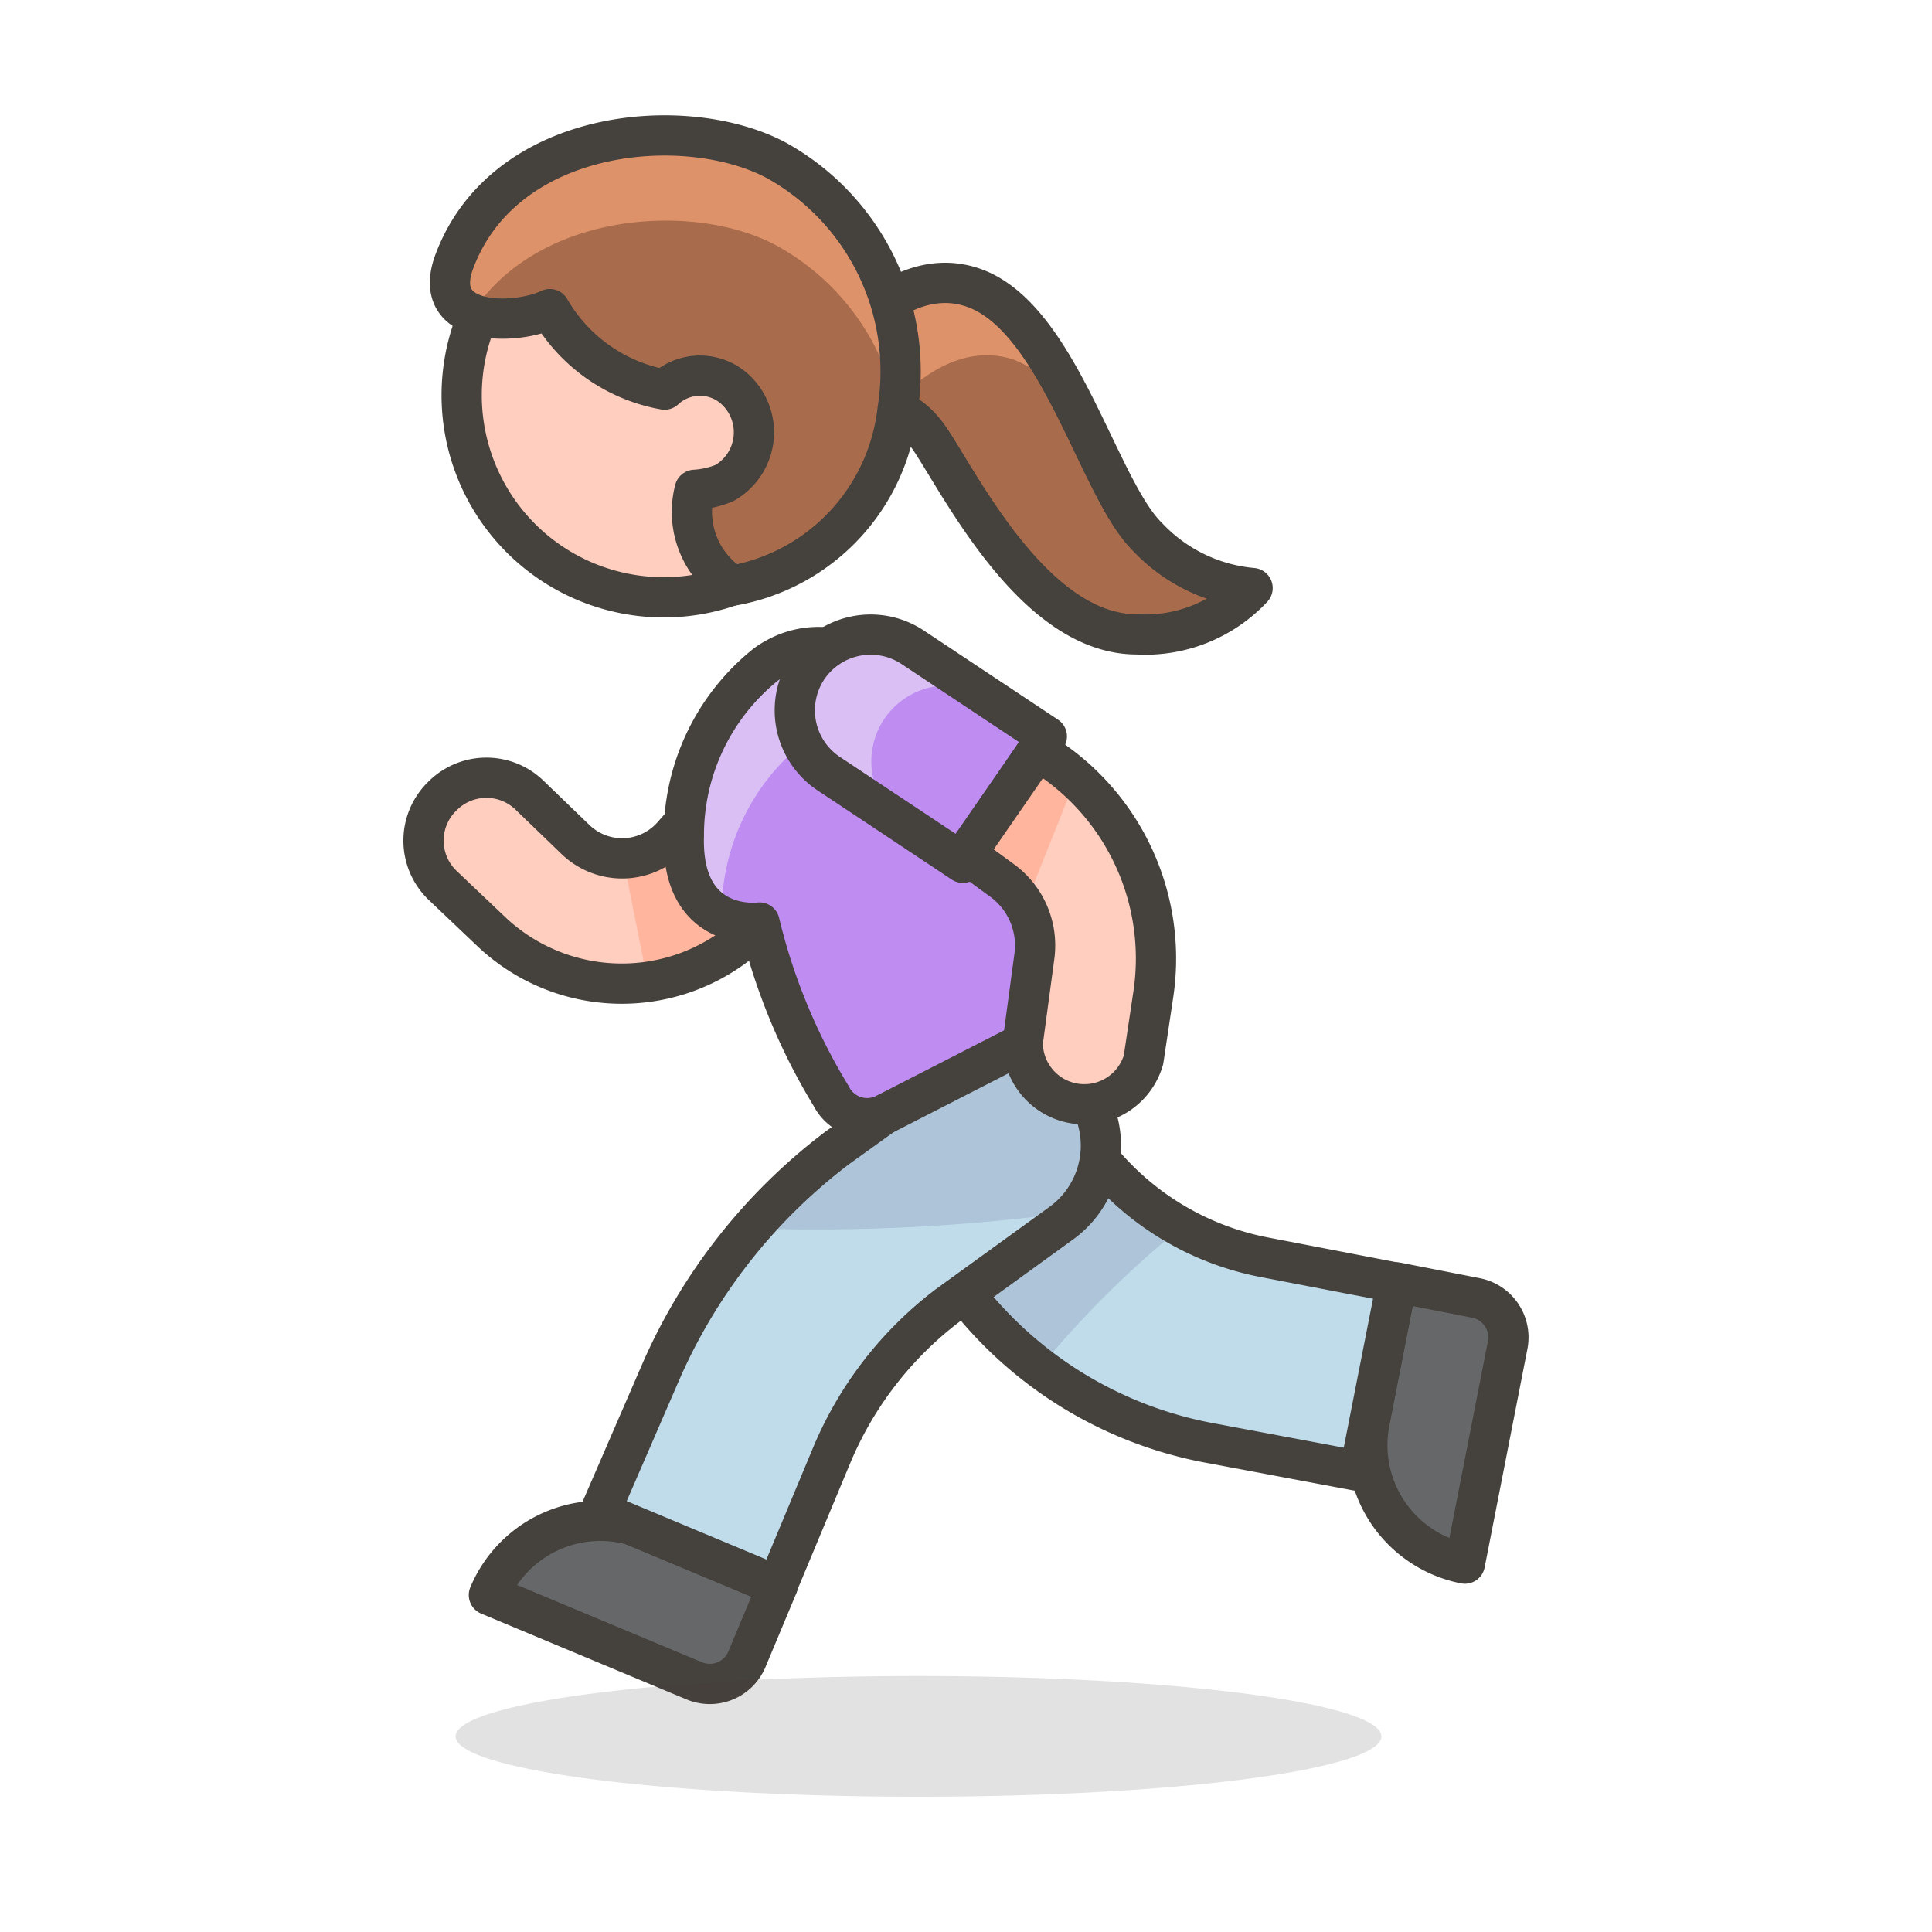 <svg viewBox="0 0 48 48" xmlns="http://www.w3.org/2000/svg"><path d="M17.87,19.44l-1.16,1.32a1.67,1.67,0,0,1-2.41.1l-1.13-1.09a1.54,1.54,0,0,0-2.17,0h0A1.54,1.54,0,0,0,11,22l1.2,1.14A4.71,4.71,0,0,0,19,22.82l1.06-1.2Z" fill="#ffcebf"></path><path d="M16.71,20.76a1.65,1.65,0,0,1-1.23.56l.61,3.06A4.67,4.67,0,0,0,19,22.82l1.06-1.2-2.2-2.18Z" fill="#ffb59e"></path><path d="M17.87,19.44l-1.16,1.32a1.67,1.67,0,0,1-2.41.1l-1.13-1.09a1.54,1.54,0,0,0-2.17,0h0A1.54,1.54,0,0,0,11,22l1.2,1.14A4.71,4.71,0,0,0,19,22.82l1.06-1.2Z" fill="none" stroke="#45413c" stroke-linecap="round" stroke-linejoin="round"></path><path d="M35.24,33.87h3.56a0,0,0,0,1,0,0v2a1,1,0,0,1-1,1H32.27a0,0,0,0,1,0,0v0A3,3,0,0,1,35.24,33.87Z" fill="#656769" stroke="#45413c" stroke-linecap="round" stroke-linejoin="round" transform="translate(-5.99 63.43) rotate(-78.92)"></path><path d="M23.07,27.21a2.37,2.37,0,0,0-.38,3.32l1.36,1.71a10,10,0,0,0,6,3.61l3.73.7.92-4.68-3.27-.63a7,7,0,0,1-4.26-2.63l-.75-1a2.36,2.36,0,0,0-3.35-.41Z" fill="#c0dceb"></path><path d="M27.17,28.61l-.75-1a2.37,2.37,0,1,0-3.73,2.91l1.36,1.71A10,10,0,0,0,25.82,34a24.66,24.66,0,0,1,3.51-3.49A7.16,7.16,0,0,1,27.17,28.61Z" fill="#adc4d9"></path><path d="M23.07,27.21a2.37,2.37,0,0,0-.38,3.32l1.36,1.71a10,10,0,0,0,6,3.61l3.73.7.92-4.68-3.27-.63a7,7,0,0,1-4.26-2.63l-.75-1a2.36,2.36,0,0,0-3.35-.41Z" fill="none" stroke="#45413c" stroke-linecap="round" stroke-linejoin="round"></path><path d="M15.43,38H19a0,0,0,0,1,0,0v2a1,1,0,0,1-1,1H12.47a0,0,0,0,1,0,0v0a3,3,0,0,1,3-3Z" fill="#656769" stroke="#45413c" stroke-linecap="round" stroke-linejoin="round" transform="translate(16.45 -3.01) rotate(22.68)"></path><path d="M23.51,26.57,20.8,28.52a14,14,0,0,0-4.39,5.58l-1.5,3.46,4.4,1.84,1.36-3.26a9.05,9.05,0,0,1,2.88-3.71l2.83-2.05A2.38,2.38,0,0,0,26.85,27h0A2.39,2.39,0,0,0,23.51,26.57Z" fill="#c0dceb"></path><path d="M26.68,30.11a2.38,2.38,0,0,0-3.17-3.54L20.8,28.52a13.46,13.46,0,0,0-2.13,2A47.66,47.66,0,0,0,26.68,30.11Z" fill="#adc4d9"></path><path d="M23.51,26.57,20.8,28.52a14,14,0,0,0-4.39,5.58l-1.5,3.46,4.4,1.84,1.36-3.26a9.05,9.05,0,0,1,2.88-3.71l2.83-2.05A2.38,2.38,0,0,0,26.85,27h0A2.39,2.39,0,0,0,23.51,26.57Z" fill="none" stroke="#45413c" stroke-linecap="round" stroke-linejoin="round"></path><path d="M11.320 43.140 A11.5 1.5 0 1 0 34.320 43.140 A11.5 1.5 0 1 0 11.320 43.140 Z" fill="#45413c" opacity=".15"></path><path d="M22,16.86a2.16,2.16,0,0,0-2.72-.51,1.81,1.81,0,0,0-.29.19,5.43,5.43,0,0,0-2,4.23c-.07,2.41,1.88,2.15,1.88,2.15a15,15,0,0,0,1.78,4.31,1,1,0,0,0,1.35.44l4.8-2.46a1,1,0,0,0,.35-1.49Z" fill="#bf8df2"></path><path d="M17.93,22.7a5.41,5.41,0,0,1,2-4.22,1.32,1.32,0,0,1,.29-.19A2.16,2.16,0,0,1,23,18.8l4.31,5.76a1,1,0,0,0-.17-.84L22,16.86a2.16,2.16,0,0,0-2.72-.51,1.81,1.81,0,0,0-.29.19,5.43,5.43,0,0,0-2,4.23c0,1.27.49,1.8,1,2C17.94,22.75,17.93,22.73,17.93,22.7Z" fill="#dabff5"></path><path d="M22,16.86a2.16,2.16,0,0,0-2.72-.51,1.81,1.81,0,0,0-.29.19,5.43,5.43,0,0,0-2,4.23c-.07,2.41,1.88,2.15,1.88,2.15a15,15,0,0,0,1.78,4.31,1,1,0,0,0,1.35.44l4.8-2.46a1,1,0,0,0,.35-1.49Z" fill="none" stroke="#45413c" stroke-linecap="round" stroke-linejoin="round"></path><path d="M22.5,15.29h0a1.89,1.89,0,0,1,1.89,1.89v4a0,0,0,0,1,0,0H20.62a0,0,0,0,1,0,0v-4A1.89,1.89,0,0,1,22.5,15.29Z" fill="#bf8df2" transform="translate(-5.13 26.89) rotate(-56.4)"></path><path d="M20.05,16.6a1.9,1.9,0,0,0,.53,2.62l1.81,1.2a1.89,1.89,0,0,1,2.09-3.14l-1.81-1.2A1.89,1.89,0,0,0,20.05,16.6Z" fill="#dabff5"></path><path d="M22.5,15.29h0a1.89,1.89,0,0,1,1.89,1.89v4a0,0,0,0,1,0,0H20.62a0,0,0,0,1,0,0v-4A1.89,1.89,0,0,1,22.5,15.29Z" fill="none" stroke="#45413c" stroke-linecap="round" stroke-linejoin="round" transform="translate(-5.13 26.89) rotate(-56.4)"></path><path d="M26.3,19l-.51-.37L24,21.22l.89.65a2,2,0,0,1,.81,1.88l-.29,2.15a1.53,1.53,0,0,0,3,.43l.24-1.6A6,6,0,0,0,26.3,19Z" fill="#ffcebf"></path><path d="M26.3,19l-.51-.37L24,21.22l.89.65a2,2,0,0,1,.57.65l1.27-3.18A4.25,4.25,0,0,0,26.3,19Z" fill="#ffb59e"></path><path d="M26.3,19l-.51-.37L24,21.22l.89.65a2,2,0,0,1,.81,1.88l-.29,2.15a1.53,1.53,0,0,0,3,.43l.24-1.6A6,6,0,0,0,26.3,19Z" fill="none" stroke="#45413c" stroke-linecap="round" stroke-linejoin="round"></path><path d="M20.87,8.61s1.47-2.08,3.29-1.47c2.15.72,3.12,5,4.35,6.2a4.07,4.07,0,0,0,2.61,1.27,3.65,3.65,0,0,1-2.88,1.15c-2.49,0-4.3-3.58-5.1-4.8s-1.66-.74-1.66-.74Z" fill="#a86c4d"></path><path d="M25.2,8.94a3.48,3.48,0,0,1,1.6,1.36c-.69-1.4-1.5-2.78-2.64-3.16-1.82-.61-3.29,1.47-3.29,1.47l.61,1.61a1.07,1.07,0,0,1,.64-.07C22.58,9.62,23.78,8.46,25.2,8.94Z" fill="#de926a"></path><path d="M20.87,8.61s1.47-2.08,3.29-1.47c2.15.72,3.12,5,4.35,6.2a4.07,4.07,0,0,0,2.61,1.27,3.65,3.65,0,0,1-2.88,1.15c-2.49,0-4.3-3.58-5.1-4.8s-1.66-.74-1.66-.74Z" fill="none" stroke="#45413c" stroke-linecap="round" stroke-linejoin="round"></path><path d="M11.470 9.820 A5.020 5.020 0 1 0 21.510 9.820 A5.020 5.020 0 1 0 11.470 9.820 Z" fill="#ffcebf" stroke="#45413c" stroke-linecap="round" stroke-linejoin="round"></path><path d="M11.29,6.49c-.62,1.65,1.53,1.59,2.37,1.19a4.12,4.12,0,0,0,2.85,2,1.29,1.29,0,0,1,1.76,0A1.45,1.45,0,0,1,18,12a2.27,2.27,0,0,1-.74.17,2.17,2.17,0,0,0,.94,2.38,5,5,0,0,0,4.1-4.37,6,6,0,0,0-3-6.19C17.07,2.79,12.54,3.16,11.29,6.49Z" fill="#a86c4d"></path><path d="M11.72,7.79C13.36,5.24,17.28,5,19.31,6.11a6,6,0,0,1,3,4.19l0-.13a6,6,0,0,0-3-6.19c-2.24-1.19-6.77-.82-8,2.51C11,7.21,11.27,7.61,11.72,7.79Z" fill="#de926a"></path><path d="M11.29,6.49c-.62,1.65,1.53,1.59,2.37,1.19a4.12,4.12,0,0,0,2.85,2,1.29,1.29,0,0,1,1.76,0A1.45,1.45,0,0,1,18,12a2.27,2.27,0,0,1-.74.17,2.17,2.17,0,0,0,.94,2.38,5,5,0,0,0,4.1-4.37,6,6,0,0,0-3-6.19C17.07,2.79,12.54,3.16,11.29,6.49Z" fill="none" stroke="#45413c" stroke-linecap="round" stroke-linejoin="round"></path></svg>